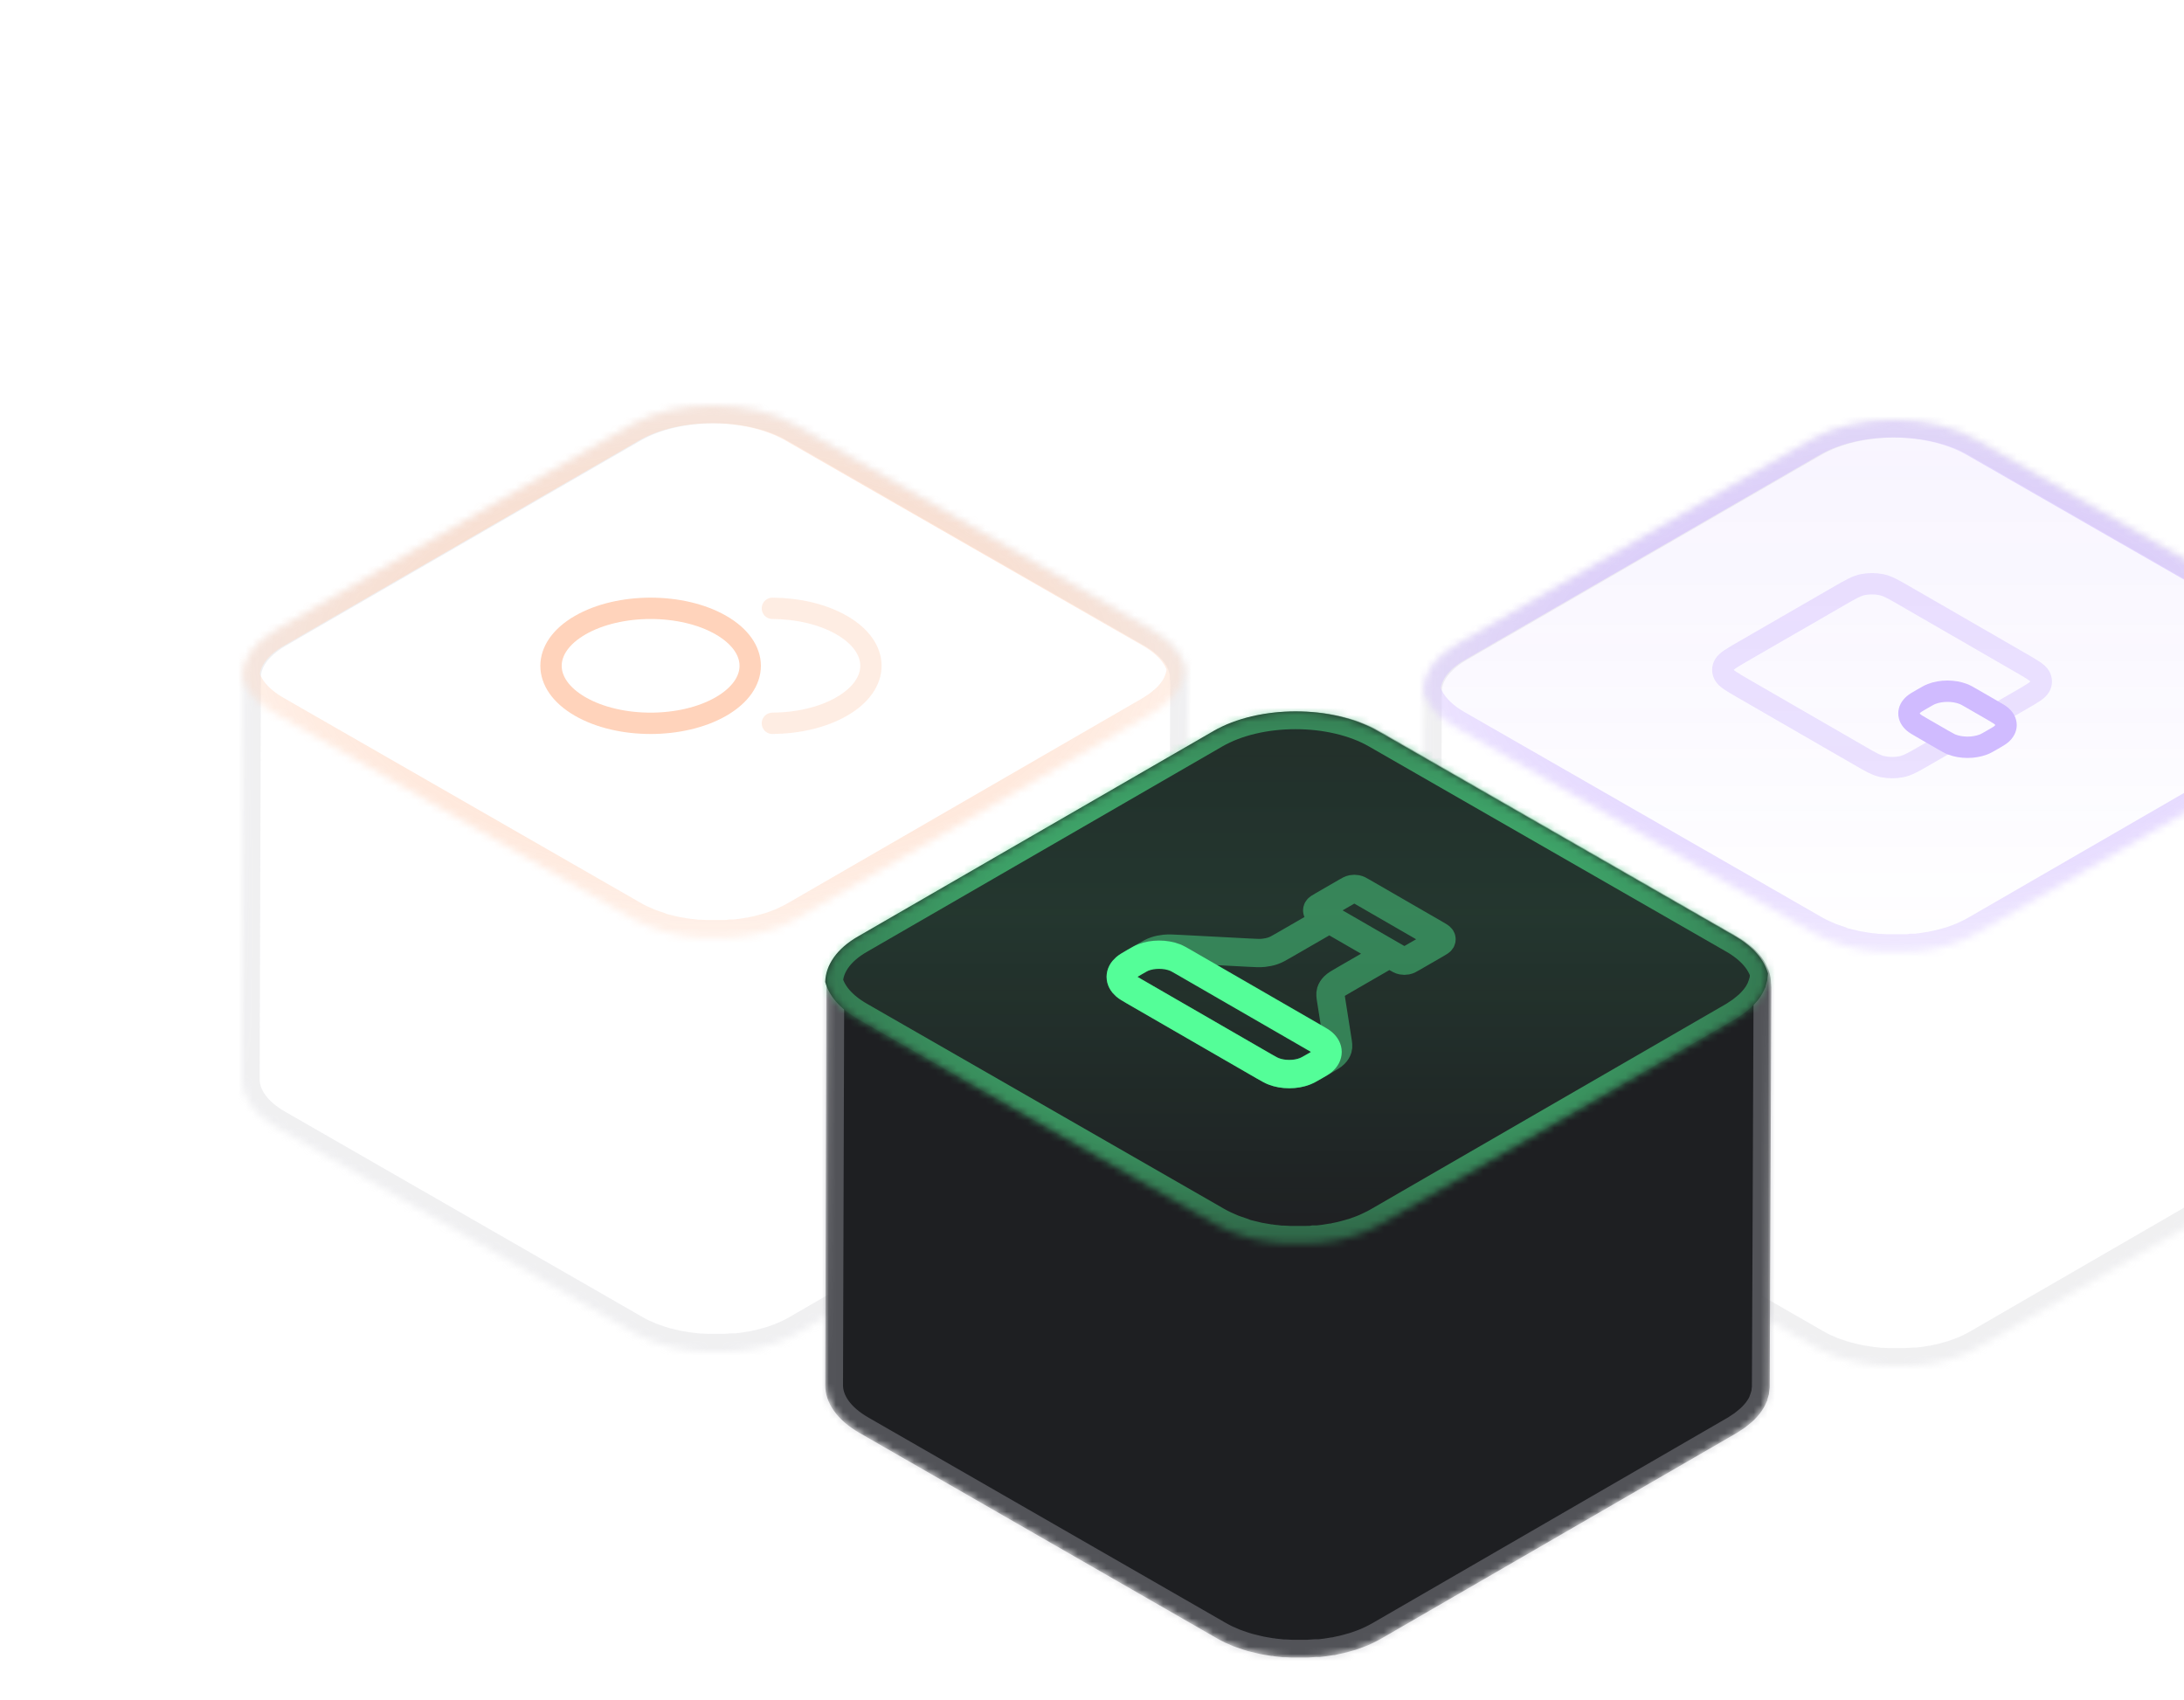 <svg width="307" height="239" viewBox="0 0 307 239" fill="none" xmlns="http://www.w3.org/2000/svg">
<g clip-path="url(#clip0_414_227)">
<g opacity="0.4">
<g opacity="0.4">
<mask id="path-1-inside-1_414_227" fill="white">
<path d="M38.834 158.436C35.604 156.587 34 154.147 34 151.715L34.17 95.263C34.163 92.845 35.744 90.442 38.922 88.609L88.796 59.773C95.168 56.076 105.53 56.076 111.938 59.773L162.137 88.609C165.566 90.605 167.156 93.2 166.934 95.781C166.939 95.723 166.95 95.651 166.961 95.575C166.979 95.45 166.999 95.314 167 95.217L166.763 151.848V151.996C166.763 152.057 166.757 152.1 166.748 152.154C166.741 152.199 166.733 152.252 166.727 152.329C166.725 152.344 166.724 152.359 166.722 152.375L166.718 152.403L166.714 152.432C166.71 152.465 166.705 152.499 166.699 152.533C166.683 152.635 166.667 152.737 166.667 152.839C166.664 152.868 166.664 152.898 166.667 152.927C166.655 152.99 166.64 153.036 166.622 153.094C166.616 153.111 166.61 153.129 166.604 153.149L166.594 153.18C166.587 153.204 166.579 153.23 166.571 153.26C166.561 153.297 166.552 153.334 166.542 153.371C166.509 153.495 166.476 153.622 166.431 153.741C166.431 153.753 166.435 153.757 166.439 153.761C166.447 153.769 166.455 153.776 166.431 153.844C166.412 153.897 166.395 153.929 166.373 153.969C166.352 154.009 166.327 154.057 166.29 154.14C166.217 154.31 166.143 154.48 166.054 154.65C165.995 154.687 165.995 154.731 165.995 154.769C165.884 154.964 165.763 155.154 165.633 155.338L165.551 155.449L165.337 155.744L165.019 156.114L164.908 156.24C164.724 156.44 164.531 156.639 164.317 156.831L164.221 156.913L163.718 157.327C163.68 157.358 163.644 157.387 163.609 157.417C163.501 157.505 163.399 157.589 163.26 157.689C163.075 157.822 162.817 157.992 162.669 158.081C162.595 158.125 162.527 158.173 162.458 158.221C162.39 158.269 162.322 158.318 162.248 158.362L162.048 158.48L112.174 187.331C111.804 187.538 111.45 187.73 111.065 187.915L110.77 188.055C110.459 188.211 110.082 188.359 109.72 188.499L109.58 188.551C109.255 188.677 108.922 188.795 108.589 188.906L107.562 189.194L106.919 189.364C106.623 189.438 106.32 189.497 106.017 189.556C105.957 189.569 105.898 189.586 105.839 189.603C105.724 189.635 105.61 189.667 105.493 189.667H105.397C104.79 189.778 104.17 189.86 103.541 189.926H102.957L101.856 190H99.499L98.671 189.956H98.301L97.909 189.911C97.636 189.889 97.37 189.86 97.096 189.823C96.971 189.778 96.838 189.778 96.712 189.778L95.5 189.571L95.094 189.497C95.052 189.491 95.012 189.478 94.972 189.464C94.921 189.447 94.871 189.431 94.82 189.431C94.473 189.357 94.14 189.275 93.8 189.187L93.379 189.083L93.15 189.009L92.802 188.906C92.47 188.802 92.137 188.684 91.812 188.566L91.524 188.462L91.391 188.418L90.652 188.092L90.23 187.915C89.817 187.715 89.417 187.508 89.033 187.286L38.834 158.436Z"/>
</mask>
<path d="M38.834 158.436C35.604 156.587 34 154.147 34 151.715L34.17 95.263C34.163 92.845 35.744 90.442 38.922 88.609L88.796 59.773C95.168 56.076 105.53 56.076 111.938 59.773L162.137 88.609C165.566 90.605 167.156 93.2 166.934 95.781C166.939 95.723 166.95 95.651 166.961 95.575C166.979 95.45 166.999 95.314 167 95.217L166.763 151.848V151.996C166.763 152.057 166.757 152.1 166.748 152.154C166.741 152.199 166.733 152.252 166.727 152.329C166.725 152.344 166.724 152.359 166.722 152.375L166.718 152.403L166.714 152.432C166.71 152.465 166.705 152.499 166.699 152.533C166.683 152.635 166.667 152.737 166.667 152.839C166.664 152.868 166.664 152.898 166.667 152.927C166.655 152.99 166.64 153.036 166.622 153.094C166.616 153.111 166.61 153.129 166.604 153.149L166.594 153.18C166.587 153.204 166.579 153.23 166.571 153.26C166.561 153.297 166.552 153.334 166.542 153.371C166.509 153.495 166.476 153.622 166.431 153.741C166.431 153.753 166.435 153.757 166.439 153.761C166.447 153.769 166.455 153.776 166.431 153.844C166.412 153.897 166.395 153.929 166.373 153.969C166.352 154.009 166.327 154.057 166.29 154.14C166.217 154.31 166.143 154.48 166.054 154.65C165.995 154.687 165.995 154.731 165.995 154.769C165.884 154.964 165.763 155.154 165.633 155.338L165.551 155.449L165.337 155.744L165.019 156.114L164.908 156.24C164.724 156.44 164.531 156.639 164.317 156.831L164.221 156.913L163.718 157.327C163.68 157.358 163.644 157.387 163.609 157.417C163.501 157.505 163.399 157.589 163.26 157.689C163.075 157.822 162.817 157.992 162.669 158.081C162.595 158.125 162.527 158.173 162.458 158.221C162.39 158.269 162.322 158.318 162.248 158.362L162.048 158.48L112.174 187.331C111.804 187.538 111.45 187.73 111.065 187.915L110.77 188.055C110.459 188.211 110.082 188.359 109.72 188.499L109.58 188.551C109.255 188.677 108.922 188.795 108.589 188.906L107.562 189.194L106.919 189.364C106.623 189.438 106.32 189.497 106.017 189.556C105.957 189.569 105.898 189.586 105.839 189.603C105.724 189.635 105.61 189.667 105.493 189.667H105.397C104.79 189.778 104.17 189.86 103.541 189.926H102.957L101.856 190H99.499L98.671 189.956H98.301L97.909 189.911C97.636 189.889 97.37 189.86 97.096 189.823C96.971 189.778 96.838 189.778 96.712 189.778L95.5 189.571L95.094 189.497C95.052 189.491 95.012 189.478 94.972 189.464C94.921 189.447 94.871 189.431 94.82 189.431C94.473 189.357 94.14 189.275 93.8 189.187L93.379 189.083L93.15 189.009L92.802 188.906C92.47 188.802 92.137 188.684 91.812 188.566L91.524 188.462L91.391 188.418L90.652 188.092L90.23 187.915C89.817 187.715 89.417 187.508 89.033 187.286L38.834 158.436Z" stroke="#A0A0AB" stroke-width="5" mask="url(#path-1-inside-1_414_227)"/>
</g>
<mask id="path-2-inside-2_414_227" fill="white">
<path d="M38.612 100.259L88.811 129.084C89.196 129.306 89.595 129.513 90.009 129.705L90.43 129.889L91.169 130.215L91.302 130.259L91.59 130.363L92.581 130.702L92.906 130.836L93.135 130.909L93.556 131.013C93.896 131.102 94.229 131.183 94.576 131.257C94.665 131.257 94.754 131.309 94.85 131.323L95.256 131.397L96.121 131.545L96.468 131.604C96.594 131.604 96.727 131.604 96.853 131.649C97.126 131.649 97.392 131.715 97.666 131.737L98.057 131.782H98.427L99.255 131.826H99.668H101.346H101.612C101.982 131.826 102.351 131.826 102.714 131.752H103.164H103.297C103.926 131.685 104.547 131.604 105.153 131.493H105.249C105.426 131.493 105.596 131.419 105.773 131.382C106.076 131.323 106.379 131.264 106.675 131.19L107.318 131.02L108.161 130.784L108.345 130.732C108.678 130.621 109.011 130.503 109.336 130.377L109.476 130.326C109.838 130.185 110.215 130.037 110.526 129.875L110.821 129.734C111.206 129.557 111.575 129.365 111.93 129.158L161.804 100.333L162.004 100.215C162.152 100.119 162.277 100.023 162.425 99.934C162.573 99.845 162.832 99.675 163.016 99.542C163.201 99.409 163.319 99.298 163.475 99.18L163.977 98.766L164.073 98.685C164.288 98.493 164.48 98.293 164.664 98.094L164.775 97.968L165.093 97.599L165.307 97.303L165.389 97.192C165.519 97.008 165.64 96.819 165.751 96.623C165.751 96.623 165.751 96.541 165.81 96.505C165.899 96.335 165.973 96.165 166.047 95.995C166.12 95.825 166.15 95.802 166.187 95.699C166.224 95.596 166.187 95.632 166.187 95.596C166.246 95.44 166.283 95.278 166.327 95.115C166.372 94.953 166.401 94.893 166.424 94.782C166.42 94.753 166.42 94.723 166.424 94.694C166.424 94.524 166.468 94.354 166.483 94.184C166.497 94.014 166.52 93.962 166.52 93.851C166.01 91.93 164.472 90.075 161.893 88.596L111.694 59.772C105.286 56.076 94.924 56.076 88.552 59.772L38.678 88.596C35.619 90.326 34.052 92.676 34 95.034C34.517 96.948 36.047 98.788 38.612 100.259Z"/>
</mask>
<path d="M38.612 100.259L88.811 129.084C89.196 129.306 89.595 129.513 90.009 129.705L90.43 129.889L91.169 130.215L91.302 130.259L91.59 130.363L92.581 130.702L92.906 130.836L93.135 130.909L93.556 131.013C93.896 131.102 94.229 131.183 94.576 131.257C94.665 131.257 94.754 131.309 94.85 131.323L95.256 131.397L96.121 131.545L96.468 131.604C96.594 131.604 96.727 131.604 96.853 131.649C97.126 131.649 97.392 131.715 97.666 131.737L98.057 131.782H98.427L99.255 131.826H99.668H101.346H101.612C101.982 131.826 102.351 131.826 102.714 131.752H103.164H103.297C103.926 131.685 104.547 131.604 105.153 131.493H105.249C105.426 131.493 105.596 131.419 105.773 131.382C106.076 131.323 106.379 131.264 106.675 131.19L107.318 131.02L108.161 130.784L108.345 130.732C108.678 130.621 109.011 130.503 109.336 130.377L109.476 130.326C109.838 130.185 110.215 130.037 110.526 129.875L110.821 129.734C111.206 129.557 111.575 129.365 111.93 129.158L161.804 100.333L162.004 100.215C162.152 100.119 162.277 100.023 162.425 99.934C162.573 99.845 162.832 99.675 163.016 99.542C163.201 99.409 163.319 99.298 163.475 99.18L163.977 98.766L164.073 98.685C164.288 98.493 164.48 98.293 164.664 98.094L164.775 97.968L165.093 97.599L165.307 97.303L165.389 97.192C165.519 97.008 165.64 96.819 165.751 96.623C165.751 96.623 165.751 96.541 165.81 96.505C165.899 96.335 165.973 96.165 166.047 95.995C166.12 95.825 166.15 95.802 166.187 95.699C166.224 95.596 166.187 95.632 166.187 95.596C166.246 95.44 166.283 95.278 166.327 95.115C166.372 94.953 166.401 94.893 166.424 94.782C166.42 94.753 166.42 94.723 166.424 94.694C166.424 94.524 166.468 94.354 166.483 94.184C166.497 94.014 166.52 93.962 166.52 93.851C166.01 91.93 164.472 90.075 161.893 88.596L111.694 59.772C105.286 56.076 94.924 56.076 88.552 59.772L38.678 88.596C35.619 90.326 34.052 92.676 34 95.034C34.517 96.948 36.047 98.788 38.612 100.259Z" stroke="url(#paint0_radial_414_227)" stroke-width="5" mask="url(#path-2-inside-2_414_227)"/>
<g clip-path="url(#clip1_414_227)">
<path opacity="0.4" d="M108.569 85.512C112.104 85.533 115.629 86.322 118.326 87.879C123.793 91.035 123.793 96.153 118.326 99.309C115.629 100.866 112.104 101.655 108.569 101.676" stroke="#FE9154" stroke-width="3" stroke-linecap="round" stroke-linejoin="round"/>
<path d="M81.556 99.309C87.024 102.465 95.888 102.465 101.355 99.309C106.823 96.153 106.823 91.035 101.355 87.879C95.888 84.723 87.024 84.723 81.556 87.879C76.089 91.035 76.089 96.153 81.556 99.309Z" stroke="#FE9154" stroke-width="3" stroke-linecap="round" stroke-linejoin="round"/>
</g>
</g>
<g opacity="0.4">
<g opacity="0.4">
<mask id="path-5-inside-3_414_227" fill="white">
<path d="M204.834 160.436C201.604 158.587 200 156.147 200 153.715L200.17 97.263C200.163 94.845 201.744 92.442 204.922 90.609L254.796 61.773C261.167 58.076 271.53 58.076 277.938 61.773L328.137 90.609C331.566 92.605 333.156 95.2 332.934 97.781C332.939 97.723 332.95 97.651 332.961 97.575C332.979 97.45 332.999 97.314 333 97.217L332.763 153.848V153.996C332.763 154.057 332.757 154.1 332.748 154.154C332.741 154.199 332.733 154.252 332.727 154.329C332.725 154.344 332.724 154.359 332.722 154.375L332.718 154.403L332.714 154.432C332.71 154.465 332.705 154.499 332.699 154.533C332.683 154.635 332.667 154.737 332.667 154.839C332.664 154.868 332.664 154.898 332.667 154.927C332.655 154.99 332.64 155.036 332.622 155.094C332.616 155.111 332.61 155.129 332.604 155.149L332.594 155.18C332.587 155.204 332.579 155.23 332.571 155.26C332.561 155.297 332.552 155.334 332.542 155.371C332.509 155.495 332.476 155.622 332.431 155.741C332.431 155.753 332.435 155.757 332.439 155.761C332.447 155.769 332.455 155.776 332.431 155.844C332.412 155.897 332.395 155.929 332.373 155.969C332.352 156.009 332.327 156.057 332.29 156.14C332.217 156.31 332.143 156.48 332.054 156.65C331.995 156.687 331.995 156.731 331.995 156.769C331.884 156.964 331.763 157.154 331.633 157.338L331.551 157.449L331.337 157.744L331.019 158.114L330.908 158.24C330.724 158.44 330.531 158.639 330.317 158.831L330.221 158.913L329.718 159.327C329.68 159.358 329.644 159.387 329.609 159.417C329.501 159.505 329.399 159.589 329.26 159.689C329.075 159.822 328.817 159.992 328.669 160.081C328.595 160.125 328.527 160.173 328.458 160.221C328.39 160.269 328.322 160.318 328.248 160.362L328.048 160.48L278.174 189.331C277.804 189.538 277.45 189.73 277.065 189.915L276.77 190.055C276.459 190.211 276.082 190.359 275.72 190.499L275.58 190.551C275.255 190.677 274.922 190.795 274.589 190.906L273.562 191.194L272.919 191.364C272.623 191.438 272.32 191.497 272.017 191.556C271.957 191.569 271.898 191.586 271.839 191.603C271.724 191.635 271.61 191.667 271.493 191.667H271.397C270.79 191.778 270.17 191.86 269.541 191.926H268.957L267.856 192H265.499L264.671 191.956H264.301L263.91 191.911C263.636 191.889 263.37 191.86 263.096 191.823C262.971 191.778 262.838 191.778 262.712 191.778L261.5 191.571L261.094 191.497C261.052 191.491 261.012 191.478 260.972 191.464C260.921 191.447 260.87 191.431 260.82 191.431C260.473 191.357 260.14 191.275 259.8 191.187L259.379 191.083L259.15 191.009L258.802 190.906C258.47 190.802 258.137 190.684 257.812 190.566L257.524 190.462L257.391 190.418L256.652 190.092L256.23 189.915C255.816 189.715 255.417 189.508 255.033 189.286L204.834 160.436Z"/>
</mask>
<path d="M204.834 160.436C201.604 158.587 200 156.147 200 153.715L200.17 97.263C200.163 94.845 201.744 92.442 204.922 90.609L254.796 61.773C261.167 58.076 271.53 58.076 277.938 61.773L328.137 90.609C331.566 92.605 333.156 95.2 332.934 97.781C332.939 97.723 332.95 97.651 332.961 97.575C332.979 97.45 332.999 97.314 333 97.217L332.763 153.848V153.996C332.763 154.057 332.757 154.1 332.748 154.154C332.741 154.199 332.733 154.252 332.727 154.329C332.725 154.344 332.724 154.359 332.722 154.375L332.718 154.403L332.714 154.432C332.71 154.465 332.705 154.499 332.699 154.533C332.683 154.635 332.667 154.737 332.667 154.839C332.664 154.868 332.664 154.898 332.667 154.927C332.655 154.99 332.64 155.036 332.622 155.094C332.616 155.111 332.61 155.129 332.604 155.149L332.594 155.18C332.587 155.204 332.579 155.23 332.571 155.26C332.561 155.297 332.552 155.334 332.542 155.371C332.509 155.495 332.476 155.622 332.431 155.741C332.431 155.753 332.435 155.757 332.439 155.761C332.447 155.769 332.455 155.776 332.431 155.844C332.412 155.897 332.395 155.929 332.373 155.969C332.352 156.009 332.327 156.057 332.29 156.14C332.217 156.31 332.143 156.48 332.054 156.65C331.995 156.687 331.995 156.731 331.995 156.769C331.884 156.964 331.763 157.154 331.633 157.338L331.551 157.449L331.337 157.744L331.019 158.114L330.908 158.24C330.724 158.44 330.531 158.639 330.317 158.831L330.221 158.913L329.718 159.327C329.68 159.358 329.644 159.387 329.609 159.417C329.501 159.505 329.399 159.589 329.26 159.689C329.075 159.822 328.817 159.992 328.669 160.081C328.595 160.125 328.527 160.173 328.458 160.221C328.39 160.269 328.322 160.318 328.248 160.362L328.048 160.48L278.174 189.331C277.804 189.538 277.45 189.73 277.065 189.915L276.77 190.055C276.459 190.211 276.082 190.359 275.72 190.499L275.58 190.551C275.255 190.677 274.922 190.795 274.589 190.906L273.562 191.194L272.919 191.364C272.623 191.438 272.32 191.497 272.017 191.556C271.957 191.569 271.898 191.586 271.839 191.603C271.724 191.635 271.61 191.667 271.493 191.667H271.397C270.79 191.778 270.17 191.86 269.541 191.926H268.957L267.856 192H265.499L264.671 191.956H264.301L263.91 191.911C263.636 191.889 263.37 191.86 263.096 191.823C262.971 191.778 262.838 191.778 262.712 191.778L261.5 191.571L261.094 191.497C261.052 191.491 261.012 191.478 260.972 191.464C260.921 191.447 260.87 191.431 260.82 191.431C260.473 191.357 260.14 191.275 259.8 191.187L259.379 191.083L259.15 191.009L258.802 190.906C258.47 190.802 258.137 190.684 257.812 190.566L257.524 190.462L257.391 190.418L256.652 190.092L256.23 189.915C255.816 189.715 255.417 189.508 255.033 189.286L204.834 160.436Z" stroke="#A0A0AB" stroke-width="5" mask="url(#path-5-inside-3_414_227)"/>
</g>
<mask id="path-6-inside-4_414_227" fill="white">
<path d="M204.612 102.259L254.811 131.084C255.196 131.306 255.595 131.513 256.009 131.705L256.43 131.889L257.169 132.215L257.302 132.259L257.59 132.363L258.581 132.702L258.906 132.836L259.135 132.909L259.556 133.013C259.896 133.102 260.229 133.183 260.576 133.257C260.665 133.257 260.754 133.309 260.85 133.323L261.256 133.397L262.121 133.545L262.468 133.604C262.594 133.604 262.727 133.604 262.853 133.649C263.126 133.649 263.392 133.715 263.666 133.737L264.057 133.782H264.427L265.255 133.826H265.669H267.346H267.612C267.982 133.826 268.351 133.826 268.714 133.752H269.164H269.297C269.926 133.685 270.547 133.604 271.153 133.493H271.249C271.426 133.493 271.596 133.419 271.773 133.382C272.076 133.323 272.379 133.264 272.675 133.19L273.318 133.02L274.161 132.784L274.345 132.732C274.678 132.621 275.011 132.503 275.336 132.377L275.476 132.326C275.838 132.185 276.215 132.037 276.526 131.875L276.821 131.734C277.206 131.557 277.575 131.365 277.93 131.158L327.804 102.333L328.004 102.215C328.152 102.119 328.277 102.023 328.425 101.934C328.573 101.845 328.832 101.675 329.016 101.542C329.201 101.409 329.319 101.298 329.475 101.18L329.977 100.766L330.073 100.685C330.288 100.493 330.48 100.293 330.664 100.094L330.775 99.968L331.093 99.599L331.307 99.303L331.389 99.192C331.519 99.008 331.64 98.819 331.751 98.623C331.751 98.623 331.751 98.541 331.81 98.505C331.899 98.335 331.973 98.165 332.047 97.995C332.12 97.825 332.15 97.802 332.187 97.699C332.224 97.596 332.187 97.632 332.187 97.596C332.246 97.44 332.283 97.278 332.327 97.115C332.372 96.953 332.401 96.893 332.424 96.782C332.42 96.753 332.42 96.723 332.424 96.694C332.424 96.524 332.468 96.354 332.483 96.184C332.497 96.014 332.52 95.962 332.52 95.851C332.01 93.93 330.472 92.075 327.893 90.596L277.694 61.772C271.286 58.076 260.924 58.076 254.553 61.772L204.678 90.596C201.619 92.326 200.052 94.676 200 97.034C200.517 98.948 202.047 100.788 204.612 102.259Z"/>
</mask>
<path d="M204.612 102.259L254.811 131.084C255.196 131.306 255.595 131.513 256.009 131.705L256.43 131.889L257.169 132.215L257.302 132.259L257.59 132.363L258.581 132.702L258.906 132.836L259.135 132.909L259.556 133.013C259.896 133.102 260.229 133.183 260.576 133.257C260.665 133.257 260.754 133.309 260.85 133.323L261.256 133.397L262.121 133.545L262.468 133.604C262.594 133.604 262.727 133.604 262.853 133.649C263.126 133.649 263.392 133.715 263.666 133.737L264.057 133.782H264.427L265.255 133.826H265.669H267.346H267.612C267.982 133.826 268.351 133.826 268.714 133.752H269.164H269.297C269.926 133.685 270.547 133.604 271.153 133.493H271.249C271.426 133.493 271.596 133.419 271.773 133.382C272.076 133.323 272.379 133.264 272.675 133.19L273.318 133.02L274.161 132.784L274.345 132.732C274.678 132.621 275.011 132.503 275.336 132.377L275.476 132.326C275.838 132.185 276.215 132.037 276.526 131.875L276.821 131.734C277.206 131.557 277.575 131.365 277.93 131.158L327.804 102.333L328.004 102.215C328.152 102.119 328.277 102.023 328.425 101.934C328.573 101.845 328.832 101.675 329.016 101.542C329.201 101.409 329.319 101.298 329.475 101.18L329.977 100.766L330.073 100.685C330.288 100.493 330.48 100.293 330.664 100.094L330.775 99.968L331.093 99.599L331.307 99.303L331.389 99.192C331.519 99.008 331.64 98.819 331.751 98.623C331.751 98.623 331.751 98.541 331.81 98.505C331.899 98.335 331.973 98.165 332.047 97.995C332.12 97.825 332.15 97.802 332.187 97.699C332.224 97.596 332.187 97.632 332.187 97.596C332.246 97.44 332.283 97.278 332.327 97.115C332.372 96.953 332.401 96.893 332.424 96.782C332.42 96.753 332.42 96.723 332.424 96.694C332.424 96.524 332.468 96.354 332.483 96.184C332.497 96.014 332.52 95.962 332.52 95.851C332.01 93.93 330.472 92.075 327.893 90.596L277.694 61.772C271.286 58.076 260.924 58.076 254.553 61.772L204.678 90.596C201.619 92.326 200.052 94.676 200 97.034C200.517 98.948 202.047 100.788 204.612 102.259Z" fill="url(#paint1_linear_414_227)" fill-opacity="0.15" stroke="url(#paint2_radial_414_227)" stroke-width="5" mask="url(#path-6-inside-4_414_227)"/>
<g clip-path="url(#clip2_414_227)">
<path opacity="0.4" d="M280.819 100.287L284.072 98.409C285.656 97.495 286.448 97.038 286.745 96.51C287.006 96.047 287.006 95.547 286.745 95.083C286.448 94.556 285.656 94.099 284.072 93.184L267.668 83.714C266.084 82.8 265.292 82.343 264.378 82.171C263.575 82.021 262.71 82.021 261.906 82.171C260.993 82.343 260.201 82.8 258.617 83.714L245.041 91.552C243.457 92.466 242.665 92.923 242.368 93.451C242.107 93.914 242.107 94.414 242.368 94.878C242.665 95.405 243.457 95.862 245.041 96.777L261.445 106.247C263.029 107.161 263.821 107.619 264.735 107.79C265.538 107.941 266.403 107.941 267.207 107.79C268.12 107.619 268.912 107.161 270.496 106.247L273.749 104.369" stroke="#8A54FE" stroke-width="3" stroke-linecap="round" stroke-linejoin="round"/>
<path d="M273.041 103.961C273.698 104.34 274.027 104.53 274.355 104.656C275.7 105.175 277.454 105.175 278.799 104.656C279.127 104.53 279.455 104.34 280.112 103.961C280.769 103.582 281.098 103.392 281.317 103.203C282.216 102.426 282.216 101.414 281.317 100.637C281.098 100.448 280.769 100.258 280.112 99.879L277.284 98.246C276.627 97.867 276.298 97.677 275.971 97.551C274.626 97.032 272.871 97.032 271.526 97.551C271.199 97.677 270.87 97.867 270.213 98.246C269.556 98.626 269.227 98.815 269.009 99.004C268.11 99.781 268.11 100.794 269.009 101.57C269.227 101.759 269.556 101.949 270.213 102.328L273.041 103.961Z" stroke="#8A54FE" stroke-width="3" stroke-linecap="round" stroke-linejoin="round"/>
</g>
</g>
<mask id="path-9-inside-5_414_227" fill="white">
<path d="M120.834 201.436C117.604 199.587 116 197.147 116 194.715L116.17 138.263C116.163 135.845 117.744 133.442 120.922 131.609L170.796 102.773C177.167 99.076 187.53 99.076 193.938 102.773L244.137 131.609C247.566 133.605 249.156 136.2 248.934 138.781C248.939 138.723 248.95 138.651 248.961 138.575C248.979 138.45 248.999 138.314 249 138.217L248.763 194.848V194.996C248.763 195.057 248.757 195.1 248.748 195.154C248.741 195.199 248.733 195.252 248.727 195.329C248.725 195.344 248.724 195.359 248.722 195.375L248.718 195.403L248.714 195.432C248.71 195.465 248.705 195.499 248.699 195.533C248.683 195.635 248.667 195.737 248.667 195.839C248.664 195.868 248.664 195.898 248.667 195.927C248.655 195.99 248.64 196.036 248.622 196.094C248.616 196.111 248.61 196.129 248.604 196.149L248.594 196.18C248.587 196.204 248.579 196.23 248.571 196.26C248.561 196.297 248.552 196.334 248.542 196.371C248.509 196.495 248.476 196.622 248.431 196.741C248.431 196.753 248.435 196.757 248.439 196.761C248.447 196.769 248.455 196.776 248.431 196.844C248.412 196.897 248.395 196.929 248.373 196.969C248.352 197.009 248.327 197.057 248.29 197.14C248.217 197.31 248.143 197.48 248.054 197.65C247.995 197.687 247.995 197.731 247.995 197.769C247.884 197.964 247.763 198.154 247.633 198.338L247.551 198.449L247.337 198.744L247.019 199.114L246.908 199.24C246.724 199.44 246.531 199.639 246.317 199.831L246.221 199.913L245.718 200.327C245.68 200.358 245.644 200.387 245.609 200.417C245.501 200.505 245.399 200.589 245.26 200.689C245.075 200.822 244.817 200.992 244.669 201.081C244.595 201.125 244.527 201.173 244.458 201.221C244.39 201.269 244.322 201.318 244.248 201.362L244.048 201.48L194.174 230.331C193.804 230.538 193.45 230.73 193.065 230.915L192.77 231.055C192.459 231.211 192.082 231.359 191.72 231.499L191.58 231.551C191.255 231.677 190.922 231.795 190.589 231.906L189.562 232.194L188.919 232.364C188.623 232.438 188.32 232.497 188.017 232.556C187.957 232.569 187.898 232.586 187.839 232.603C187.724 232.635 187.61 232.667 187.493 232.667H187.397C186.79 232.778 186.17 232.86 185.541 232.926H184.957L183.856 233H181.499L180.671 232.956H180.301L179.91 232.911C179.636 232.889 179.37 232.86 179.096 232.823C178.971 232.778 178.838 232.778 178.712 232.778L177.5 232.571L177.094 232.497C177.052 232.491 177.012 232.478 176.972 232.464C176.921 232.447 176.87 232.431 176.82 232.431C176.473 232.357 176.14 232.275 175.8 232.187L175.379 232.083L175.15 232.009L174.802 231.906C174.47 231.802 174.137 231.684 173.812 231.566L173.524 231.462L173.391 231.418L172.652 231.092L172.23 230.915C171.816 230.715 171.417 230.508 171.033 230.286L120.834 201.436Z"/>
</mask>
<path d="M120.834 201.436C117.604 199.587 116 197.147 116 194.715L116.17 138.263C116.163 135.845 117.744 133.442 120.922 131.609L170.796 102.773C177.167 99.076 187.53 99.076 193.938 102.773L244.137 131.609C247.566 133.605 249.156 136.2 248.934 138.781C248.939 138.723 248.95 138.651 248.961 138.575C248.979 138.45 248.999 138.314 249 138.217L248.763 194.848V194.996C248.763 195.057 248.757 195.1 248.748 195.154C248.741 195.199 248.733 195.252 248.727 195.329C248.725 195.344 248.724 195.359 248.722 195.375L248.718 195.403L248.714 195.432C248.71 195.465 248.705 195.499 248.699 195.533C248.683 195.635 248.667 195.737 248.667 195.839C248.664 195.868 248.664 195.898 248.667 195.927C248.655 195.99 248.64 196.036 248.622 196.094C248.616 196.111 248.61 196.129 248.604 196.149L248.594 196.18C248.587 196.204 248.579 196.23 248.571 196.26C248.561 196.297 248.552 196.334 248.542 196.371C248.509 196.495 248.476 196.622 248.431 196.741C248.431 196.753 248.435 196.757 248.439 196.761C248.447 196.769 248.455 196.776 248.431 196.844C248.412 196.897 248.395 196.929 248.373 196.969C248.352 197.009 248.327 197.057 248.29 197.14C248.217 197.31 248.143 197.48 248.054 197.65C247.995 197.687 247.995 197.731 247.995 197.769C247.884 197.964 247.763 198.154 247.633 198.338L247.551 198.449L247.337 198.744L247.019 199.114L246.908 199.24C246.724 199.44 246.531 199.639 246.317 199.831L246.221 199.913L245.718 200.327C245.68 200.358 245.644 200.387 245.609 200.417C245.501 200.505 245.399 200.589 245.26 200.689C245.075 200.822 244.817 200.992 244.669 201.081C244.595 201.125 244.527 201.173 244.458 201.221C244.39 201.269 244.322 201.318 244.248 201.362L244.048 201.48L194.174 230.331C193.804 230.538 193.45 230.73 193.065 230.915L192.77 231.055C192.459 231.211 192.082 231.359 191.72 231.499L191.58 231.551C191.255 231.677 190.922 231.795 190.589 231.906L189.562 232.194L188.919 232.364C188.623 232.438 188.32 232.497 188.017 232.556C187.957 232.569 187.898 232.586 187.839 232.603C187.724 232.635 187.61 232.667 187.493 232.667H187.397C186.79 232.778 186.17 232.86 185.541 232.926H184.957L183.856 233H181.499L180.671 232.956H180.301L179.91 232.911C179.636 232.889 179.37 232.86 179.096 232.823C178.971 232.778 178.838 232.778 178.712 232.778L177.5 232.571L177.094 232.497C177.052 232.491 177.012 232.478 176.972 232.464C176.921 232.447 176.87 232.431 176.82 232.431C176.473 232.357 176.14 232.275 175.8 232.187L175.379 232.083L175.15 232.009L174.802 231.906C174.47 231.802 174.137 231.684 173.812 231.566L173.524 231.462L173.391 231.418L172.652 231.092L172.23 230.915C171.816 230.715 171.417 230.508 171.033 230.286L120.834 201.436Z" fill="#1E1F22" stroke="#A0A0AB" stroke-opacity="0.4" stroke-width="5" mask="url(#path-9-inside-5_414_227)"/>
<mask id="path-10-inside-6_414_227" fill="white">
<path d="M120.612 143.259L170.811 172.084C171.196 172.306 171.595 172.513 172.009 172.705L172.43 172.889L173.169 173.215L173.302 173.259L173.59 173.363L174.581 173.702L174.906 173.836L175.135 173.909L175.556 174.013C175.896 174.102 176.229 174.183 176.576 174.257C176.665 174.257 176.754 174.309 176.85 174.323L177.256 174.397L178.121 174.545L178.468 174.604C178.594 174.604 178.727 174.604 178.853 174.649C179.126 174.649 179.392 174.715 179.666 174.737L180.057 174.782H180.427L181.255 174.826H181.669H183.346H183.612C183.982 174.826 184.351 174.826 184.714 174.752H185.164H185.297C185.926 174.685 186.547 174.604 187.153 174.493H187.249C187.426 174.493 187.596 174.419 187.773 174.382C188.076 174.323 188.379 174.264 188.675 174.19L189.318 174.02L190.161 173.784L190.345 173.732C190.678 173.621 191.011 173.503 191.336 173.377L191.476 173.326C191.838 173.185 192.215 173.037 192.526 172.875L192.821 172.734C193.206 172.557 193.575 172.365 193.93 172.158L243.804 143.333L244.004 143.215C244.152 143.119 244.277 143.023 244.425 142.934C244.573 142.845 244.832 142.675 245.016 142.542C245.201 142.409 245.319 142.298 245.475 142.18L245.977 141.766L246.073 141.685C246.288 141.493 246.48 141.293 246.664 141.094L246.775 140.968L247.093 140.598L247.307 140.303L247.389 140.192C247.519 140.008 247.64 139.819 247.751 139.623C247.751 139.623 247.751 139.542 247.81 139.505C247.899 139.335 247.973 139.165 248.047 138.995C248.12 138.825 248.15 138.802 248.187 138.699C248.224 138.596 248.187 138.632 248.187 138.596C248.246 138.44 248.283 138.278 248.327 138.115C248.372 137.952 248.401 137.893 248.424 137.783C248.42 137.753 248.42 137.723 248.424 137.694C248.424 137.524 248.468 137.354 248.483 137.184C248.497 137.014 248.52 136.962 248.52 136.851C248.01 134.93 246.472 133.074 243.893 131.596L193.694 102.772C187.286 99.076 176.924 99.076 170.553 102.772L120.678 131.596C117.619 133.326 116.052 135.676 116 138.034C116.517 139.948 118.047 141.788 120.612 143.259Z"/>
</mask>
<path d="M120.612 143.259L170.811 172.084C171.196 172.306 171.595 172.513 172.009 172.705L172.43 172.889L173.169 173.215L173.302 173.259L173.59 173.363L174.581 173.702L174.906 173.836L175.135 173.909L175.556 174.013C175.896 174.102 176.229 174.183 176.576 174.257C176.665 174.257 176.754 174.309 176.85 174.323L177.256 174.397L178.121 174.545L178.468 174.604C178.594 174.604 178.727 174.604 178.853 174.649C179.126 174.649 179.392 174.715 179.666 174.737L180.057 174.782H180.427L181.255 174.826H181.669H183.346H183.612C183.982 174.826 184.351 174.826 184.714 174.752H185.164H185.297C185.926 174.685 186.547 174.604 187.153 174.493H187.249C187.426 174.493 187.596 174.419 187.773 174.382C188.076 174.323 188.379 174.264 188.675 174.19L189.318 174.02L190.161 173.784L190.345 173.732C190.678 173.621 191.011 173.503 191.336 173.377L191.476 173.326C191.838 173.185 192.215 173.037 192.526 172.875L192.821 172.734C193.206 172.557 193.575 172.365 193.93 172.158L243.804 143.333L244.004 143.215C244.152 143.119 244.277 143.023 244.425 142.934C244.573 142.845 244.832 142.675 245.016 142.542C245.201 142.409 245.319 142.298 245.475 142.18L245.977 141.766L246.073 141.685C246.288 141.493 246.48 141.293 246.664 141.094L246.775 140.968L247.093 140.598L247.307 140.303L247.389 140.192C247.519 140.008 247.64 139.819 247.751 139.623C247.751 139.623 247.751 139.542 247.81 139.505C247.899 139.335 247.973 139.165 248.047 138.995C248.12 138.825 248.15 138.802 248.187 138.699C248.224 138.596 248.187 138.632 248.187 138.596C248.246 138.44 248.283 138.278 248.327 138.115C248.372 137.952 248.401 137.893 248.424 137.783C248.42 137.753 248.42 137.723 248.424 137.694C248.424 137.524 248.468 137.354 248.483 137.184C248.497 137.014 248.52 136.962 248.52 136.851C248.01 134.93 246.472 133.074 243.893 131.596L193.694 102.772C187.286 99.076 176.924 99.076 170.553 102.772L120.678 131.596C117.619 133.326 116.052 135.676 116 138.034C116.517 139.948 118.047 141.788 120.612 143.259Z" fill="#1E1F22"/>
<path d="M120.612 143.259L170.811 172.084C171.196 172.306 171.595 172.513 172.009 172.705L172.43 172.889L173.169 173.215L173.302 173.259L173.59 173.363L174.581 173.702L174.906 173.836L175.135 173.909L175.556 174.013C175.896 174.102 176.229 174.183 176.576 174.257C176.665 174.257 176.754 174.309 176.85 174.323L177.256 174.397L178.121 174.545L178.468 174.604C178.594 174.604 178.727 174.604 178.853 174.649C179.126 174.649 179.392 174.715 179.666 174.737L180.057 174.782H180.427L181.255 174.826H181.669H183.346H183.612C183.982 174.826 184.351 174.826 184.714 174.752H185.164H185.297C185.926 174.685 186.547 174.604 187.153 174.493H187.249C187.426 174.493 187.596 174.419 187.773 174.382C188.076 174.323 188.379 174.264 188.675 174.19L189.318 174.02L190.161 173.784L190.345 173.732C190.678 173.621 191.011 173.503 191.336 173.377L191.476 173.326C191.838 173.185 192.215 173.037 192.526 172.875L192.821 172.734C193.206 172.557 193.575 172.365 193.93 172.158L243.804 143.333L244.004 143.215C244.152 143.119 244.277 143.023 244.425 142.934C244.573 142.845 244.832 142.675 245.016 142.542C245.201 142.409 245.319 142.298 245.475 142.18L245.977 141.766L246.073 141.685C246.288 141.493 246.48 141.293 246.664 141.094L246.775 140.968L247.093 140.598L247.307 140.303L247.389 140.192C247.519 140.008 247.64 139.819 247.751 139.623C247.751 139.623 247.751 139.542 247.81 139.505C247.899 139.335 247.973 139.165 248.047 138.995C248.12 138.825 248.15 138.802 248.187 138.699C248.224 138.596 248.187 138.632 248.187 138.596C248.246 138.44 248.283 138.278 248.327 138.115C248.372 137.952 248.401 137.893 248.424 137.783C248.42 137.753 248.42 137.723 248.424 137.694C248.424 137.524 248.468 137.354 248.483 137.184C248.497 137.014 248.52 136.962 248.52 136.851C248.01 134.93 246.472 133.074 243.893 131.596L193.694 102.772C187.286 99.076 176.924 99.076 170.553 102.772L120.678 131.596C117.619 133.326 116.052 135.676 116 138.034C116.517 139.948 118.047 141.788 120.612 143.259Z" fill="url(#paint3_linear_414_227)" fill-opacity="0.15"/>
<path d="M120.612 143.259L170.811 172.084C171.196 172.306 171.595 172.513 172.009 172.705L172.43 172.889L173.169 173.215L173.302 173.259L173.59 173.363L174.581 173.702L174.906 173.836L175.135 173.909L175.556 174.013C175.896 174.102 176.229 174.183 176.576 174.257C176.665 174.257 176.754 174.309 176.85 174.323L177.256 174.397L178.121 174.545L178.468 174.604C178.594 174.604 178.727 174.604 178.853 174.649C179.126 174.649 179.392 174.715 179.666 174.737L180.057 174.782H180.427L181.255 174.826H181.669H183.346H183.612C183.982 174.826 184.351 174.826 184.714 174.752H185.164H185.297C185.926 174.685 186.547 174.604 187.153 174.493H187.249C187.426 174.493 187.596 174.419 187.773 174.382C188.076 174.323 188.379 174.264 188.675 174.19L189.318 174.02L190.161 173.784L190.345 173.732C190.678 173.621 191.011 173.503 191.336 173.377L191.476 173.326C191.838 173.185 192.215 173.037 192.526 172.875L192.821 172.734C193.206 172.557 193.575 172.365 193.93 172.158L243.804 143.333L244.004 143.215C244.152 143.119 244.277 143.023 244.425 142.934C244.573 142.845 244.832 142.675 245.016 142.542C245.201 142.409 245.319 142.298 245.475 142.18L245.977 141.766L246.073 141.685C246.288 141.493 246.48 141.293 246.664 141.094L246.775 140.968L247.093 140.598L247.307 140.303L247.389 140.192C247.519 140.008 247.64 139.819 247.751 139.623C247.751 139.623 247.751 139.542 247.81 139.505C247.899 139.335 247.973 139.165 248.047 138.995C248.12 138.825 248.15 138.802 248.187 138.699C248.224 138.596 248.187 138.632 248.187 138.596C248.246 138.44 248.283 138.278 248.327 138.115C248.372 137.952 248.401 137.893 248.424 137.783C248.42 137.753 248.42 137.723 248.424 137.694C248.424 137.524 248.468 137.354 248.483 137.184C248.497 137.014 248.52 136.962 248.52 136.851C248.01 134.93 246.472 133.074 243.893 131.596L193.694 102.772C187.286 99.076 176.924 99.076 170.553 102.772L120.678 131.596C117.619 133.326 116.052 135.676 116 138.034C116.517 139.948 118.047 141.788 120.612 143.259Z" stroke="url(#paint4_radial_414_227)" stroke-width="5" mask="url(#path-10-inside-6_414_227)"/>
<g clip-path="url(#clip3_414_227)">
<path opacity="0.4" d="M186.857 129.188L180.522 132.845C179.746 133.292 179.359 133.516 178.903 133.668C178.499 133.802 178.057 133.894 177.598 133.941C177.079 133.993 176.533 133.964 175.441 133.907L165.902 133.406C164.81 133.349 164.264 133.32 163.745 133.372C163.286 133.418 162.844 133.51 162.44 133.645C161.984 133.796 161.597 134.02 160.821 134.468L160.397 134.713C158.821 135.623 158.033 136.078 157.737 136.602C157.478 137.064 157.478 137.561 157.737 138.023C158.033 138.547 158.821 139.002 160.397 139.913L176.723 149.338C178.3 150.248 179.088 150.703 179.997 150.873C180.796 151.023 181.658 151.023 182.457 150.873C183.366 150.703 184.154 150.248 185.731 149.338L186.155 149.093C186.93 148.645 187.318 148.421 187.58 148.158C187.813 147.925 187.973 147.67 188.053 147.405C188.143 147.106 188.093 146.79 187.994 146.16L187.127 140.653C187.028 140.022 186.978 139.707 187.068 139.408C187.148 139.143 187.308 138.888 187.54 138.654C187.803 138.391 188.191 138.167 188.966 137.72L195.301 134.063M185.872 128.619L196.286 134.631C196.68 134.859 196.878 134.973 197.105 135.015C197.305 135.053 197.52 135.053 197.72 135.015C197.947 134.973 198.144 134.859 198.538 134.631L201.916 132.681C202.31 132.454 202.507 132.34 202.581 132.209C202.646 132.093 202.646 131.969 202.581 131.854C202.507 131.723 202.31 131.609 201.916 131.381L191.501 125.369C191.107 125.141 190.91 125.027 190.683 124.985C190.483 124.947 190.268 124.947 190.068 124.985C189.84 125.027 189.643 125.141 189.249 125.369L185.872 127.319C185.477 127.546 185.28 127.66 185.207 127.791C185.142 127.907 185.142 128.031 185.207 128.146C185.28 128.277 185.477 128.391 185.872 128.619Z" stroke="#54FE98" stroke-width="3.981" stroke-linecap="round" stroke-linejoin="round"/>
<path d="M184.746 145.844L166.449 135.281C165.795 134.904 165.468 134.715 165.142 134.589C163.804 134.073 162.058 134.073 160.719 134.589C160.393 134.715 160.066 134.904 159.412 135.281C158.758 135.659 158.431 135.848 158.213 136.036C157.319 136.809 157.319 137.816 158.213 138.589C158.431 138.777 158.758 138.966 159.412 139.344L177.708 149.906C178.362 150.284 178.689 150.473 179.015 150.598C180.354 151.115 182.1 151.115 183.439 150.598C183.765 150.473 184.092 150.284 184.746 149.906C185.4 149.529 185.726 149.34 185.944 149.152C186.839 148.379 186.839 147.371 185.944 146.598C185.726 146.41 185.4 146.221 184.746 145.844Z" stroke="#54FE98" stroke-width="3.981" stroke-linecap="round" stroke-linejoin="round"/>
</g>
</g>
<defs>
<radialGradient id="paint0_radial_414_227" cx="0" cy="0" r="1" gradientUnits="userSpaceOnUse" gradientTransform="translate(100.26 92.25) rotate(90) scale(57.25 101.392)">
<stop stop-color="#FE9154"/>
<stop offset="1" stop-color="#FE9154" stop-opacity="0"/>
</radialGradient>
<linearGradient id="paint1_linear_414_227" x1="266" y1="53.5" x2="266" y2="134" gradientUnits="userSpaceOnUse">
<stop stop-color="#8A54FE"/>
<stop offset="0.42" stop-color="#8A54FE" stop-opacity="0.7"/>
<stop offset="1" stop-color="#8A54FE" stop-opacity="0"/>
</linearGradient>
<radialGradient id="paint2_radial_414_227" cx="0" cy="0" r="1" gradientUnits="userSpaceOnUse" gradientTransform="translate(266.26 94.25) rotate(90) scale(57.25 101.392)">
<stop stop-color="#8A54FE"/>
<stop offset="1" stop-color="#8A54FE" stop-opacity="0"/>
</radialGradient>
<linearGradient id="paint3_linear_414_227" x1="182" y1="94.5" x2="182" y2="175" gradientUnits="userSpaceOnUse">
<stop stop-color="#54FE98" stop-opacity="0.45"/>
<stop offset="0.42" stop-color="#54FE98" stop-opacity="0.7"/>
<stop offset="1" stop-color="#54FE98" stop-opacity="0"/>
</linearGradient>
<radialGradient id="paint4_radial_414_227" cx="0" cy="0" r="1" gradientUnits="userSpaceOnUse" gradientTransform="translate(182.26 135.25) rotate(90) scale(57.25 101.392)">
<stop stop-color="#54FE98"/>
<stop offset="0.991" stop-color="#54FE98" stop-opacity="0"/>
</radialGradient>
<clipPath id="clip0_414_227">
<rect width="307" height="239" fill="white"/>
</clipPath>
<clipPath id="clip1_414_227">
<rect width="39.191" height="39.191" fill="white" transform="matrix(0.866 0.5 -0.866 0.5 99.941 74)"/>
</clipPath>
<clipPath id="clip2_414_227">
<rect width="39.19" height="39.19" fill="white" transform="matrix(0.866 0.5 -0.866 0.5 265.971 76.204)"/>
</clipPath>
<clipPath id="clip3_414_227">
<rect width="39.002" height="39.002" fill="white" transform="matrix(0.866 0.5 -0.866 0.5 182.634 117)"/>
</clipPath>
</defs>
</svg>

